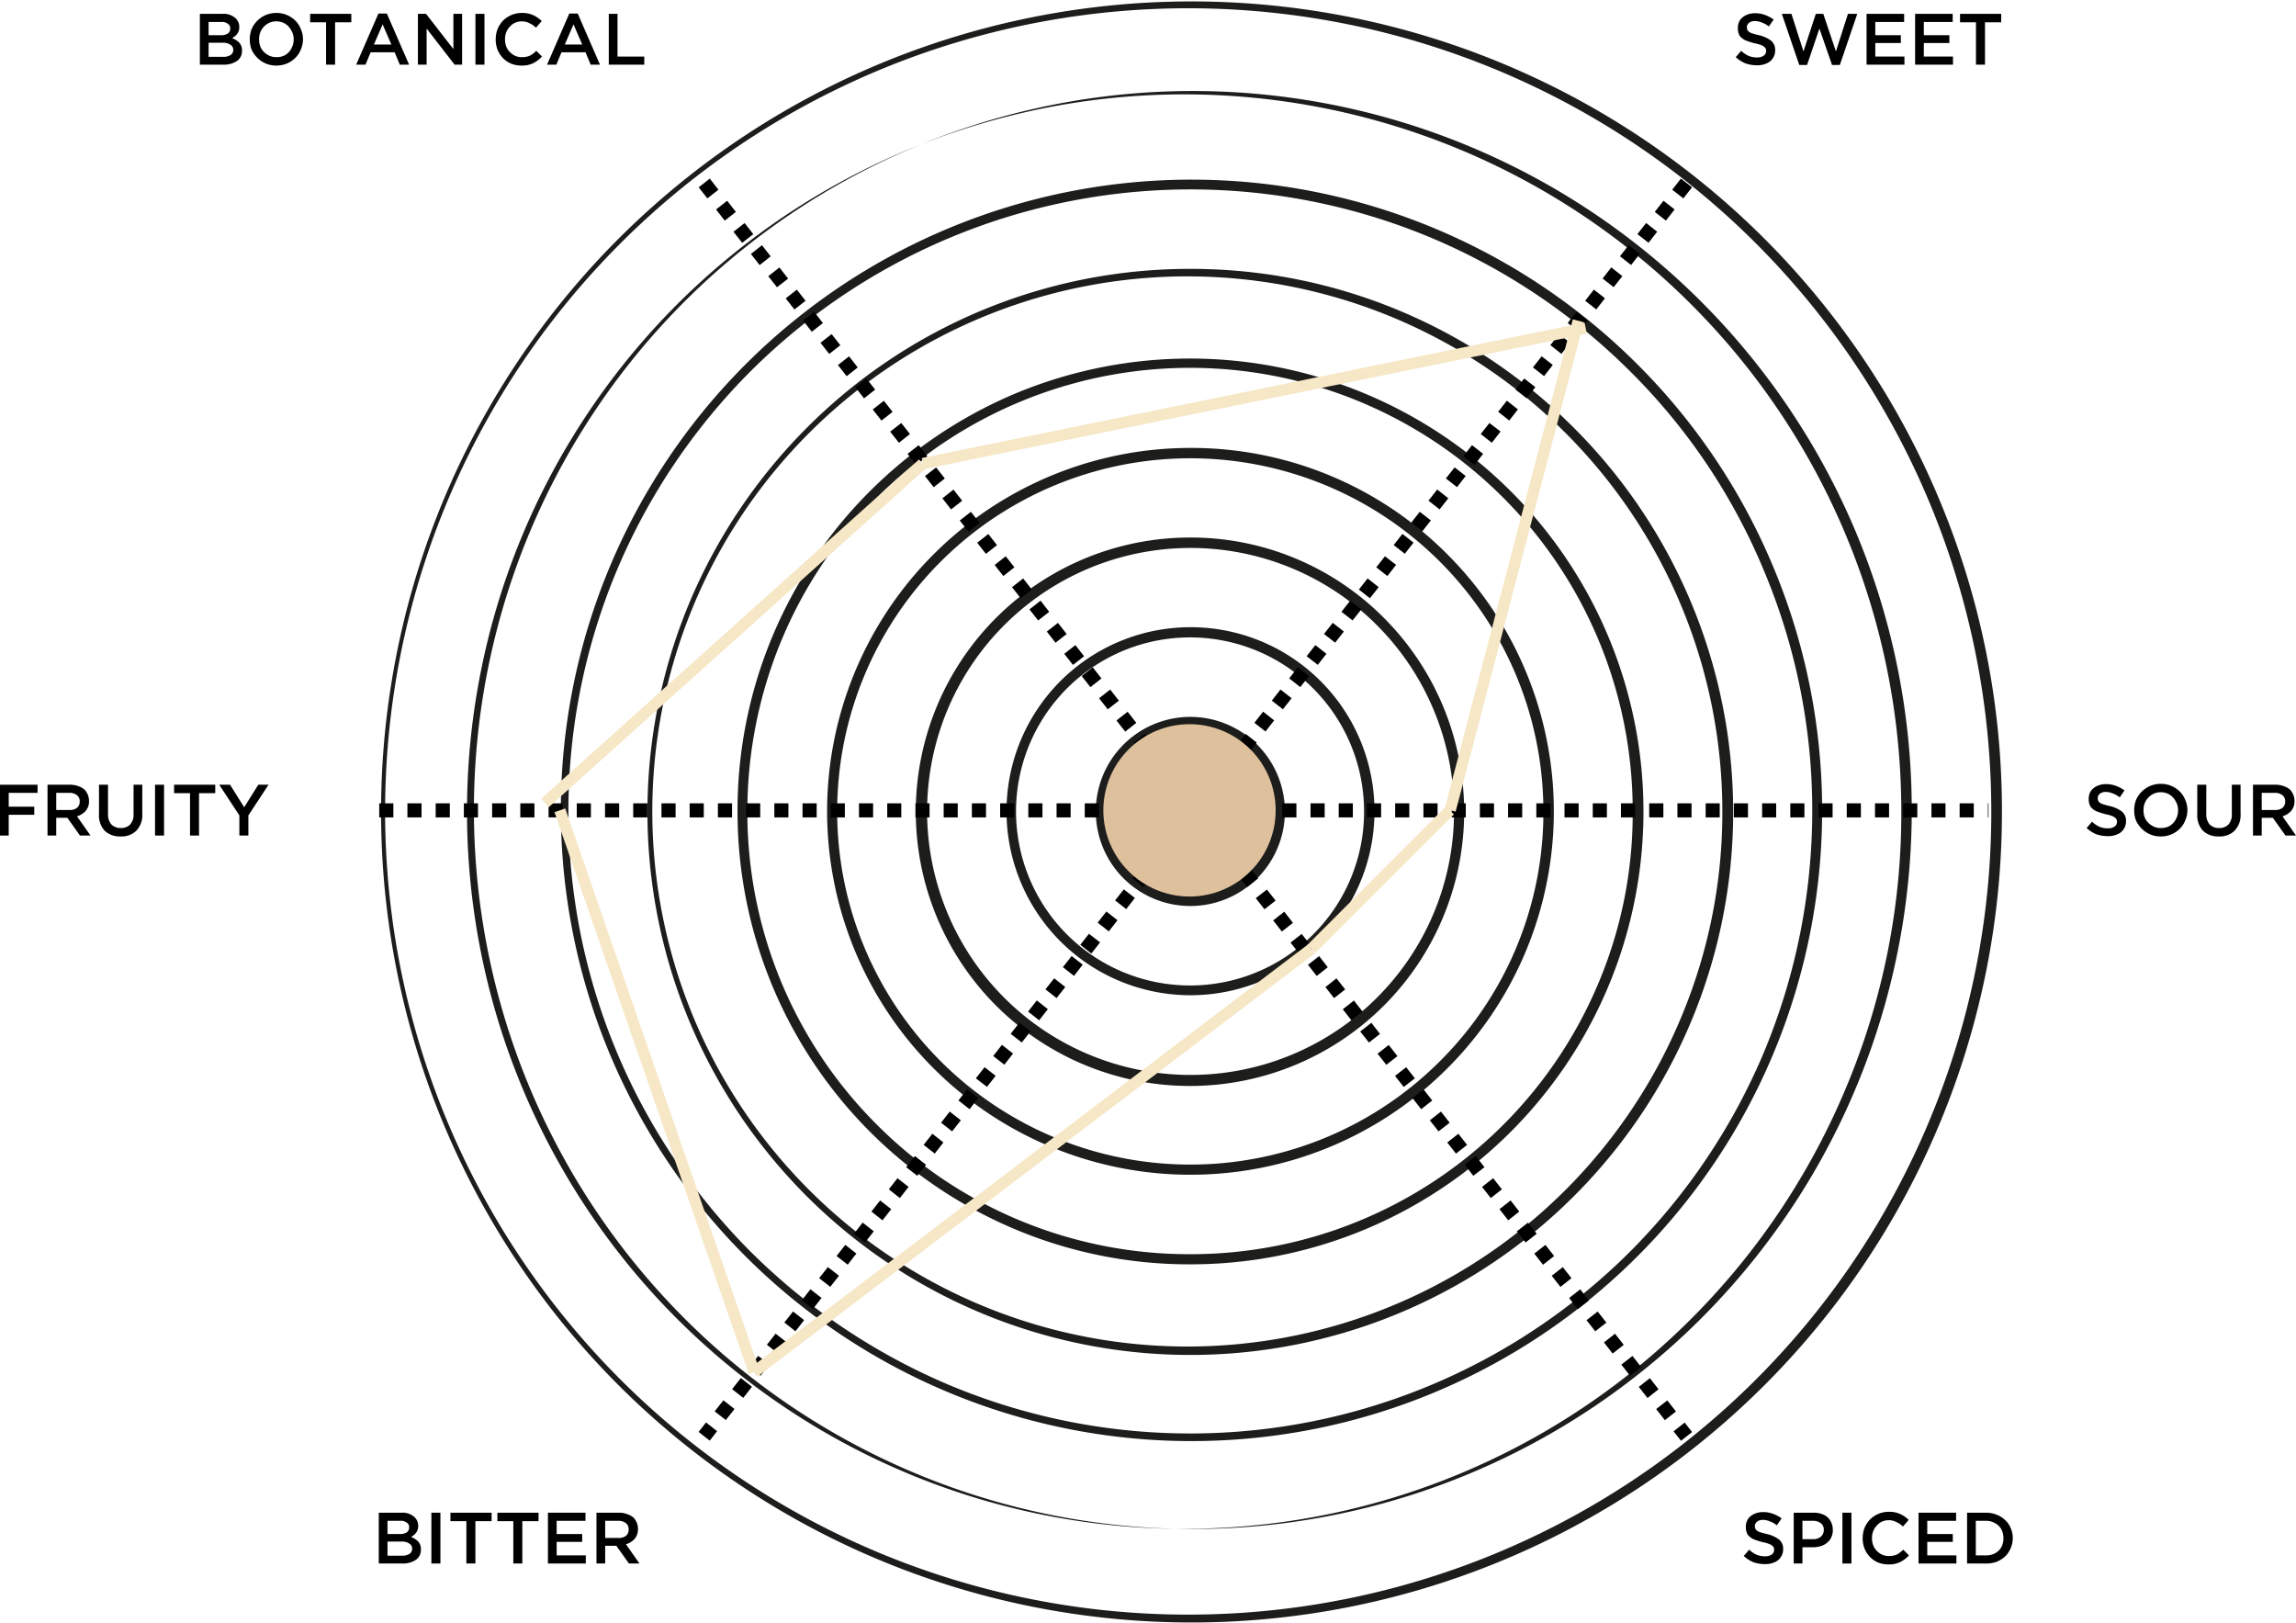 <svg xmlns="http://www.w3.org/2000/svg" xmlns:xlink="http://www.w3.org/1999/xlink" width="446.205" height="315.357" viewBox="0 0 446.205 315.357">
  <defs>
    <clipPath id="clip-path">
      <path id="Path_129" data-name="Path 129" d="M406.543,553.891H721.9V869.247H406.543Zm0,0" transform="translate(-406.543 -553.891)"/>
    </clipPath>
    <clipPath id="clip-path-2">
      <path id="Path_135" data-name="Path 135" d="M444.176,591.523h33.493v33.493H444.176Zm0,0" transform="translate(-444.176 -591.523)"/>
    </clipPath>
    <clipPath id="clip-path-3">
      <path id="Path_134" data-name="Path 134" d="M460.93,591.523a16.746,16.746,0,1,0,16.739,16.739A16.741,16.741,0,0,0,460.93,591.523Zm0,0" transform="translate(-444.176 -591.523)"/>
    </clipPath>
  </defs>
  <g id="Group_4586" data-name="Group 4586" transform="translate(-125.395 -224.643)">
    <g id="Group_239" data-name="Group 239" transform="translate(199.096 224.643)" clip-path="url(#clip-path)">
      <path id="Path_128" data-name="Path 128" d="M709.4,650.145a157.5,157.5,0,1,0,12.5,61.333A156.675,156.675,0,0,0,709.4,650.145Zm-1.811,121.98a156.072,156.072,0,1,1,12.24-60.588A155.105,155.105,0,0,1,707.585,772.125ZM663.342,612.358a139.713,139.713,0,1,0,30.031,44.565A139.822,139.822,0,0,0,663.342,612.358Zm28.205,152.99a139.371,139.371,0,1,1,10.794-53.869A137.529,137.529,0,0,1,691.547,765.348Zm-40.49-140.691a122.561,122.561,0,1,0,26.277,39.058A121.712,121.712,0,0,0,651.058,624.657Zm24.466,133.957A121.463,121.463,0,0,1,649.67,797.03,121.087,121.087,0,0,1,517.1,822.9a121.81,121.81,0,0,1-38.43-25.868,121.111,121.111,0,0,1-25.854-132.57,121.461,121.461,0,0,1,25.854-38.416A121.087,121.087,0,0,1,611.24,600.176a121.567,121.567,0,0,1,38.43,25.868,118.523,118.523,0,0,1,25.854,38.416,120.077,120.077,0,0,1,9.509,47.077A121.93,121.93,0,0,1,675.524,758.614ZM638.715,637a104.98,104.98,0,0,0-74.552-30.893A104.98,104.98,0,0,0,489.625,637a106.4,106.4,0,0,0-22.6,33.493A105.5,105.5,0,1,0,638.715,637Zm20.727,114.823a103.975,103.975,0,1,1,8.121-40.285A102.8,102.8,0,0,1,659.442,751.822ZM626.416,649.284a88.234,88.234,0,0,0-96.491-18.857,88.779,88.779,0,0,0-28,18.857,87.573,87.573,0,0,0-25.751,62.253,87.989,87.989,0,0,0,53.752,81.111,87.164,87.164,0,0,0,34.238,6.894,87.993,87.993,0,0,0,62.253-150.258Zm17,95.761a85.888,85.888,0,0,1-79.3,52.525A85.663,85.663,0,0,1,503.253,772.4a85.663,85.663,0,0,1-25.167-60.866,86.606,86.606,0,0,1,6.734-33.508,86.019,86.019,0,0,1,165.318,33.508A84.554,84.554,0,0,1,643.418,745.044ZM564.163,640.9a70.616,70.616,0,1,0,49.969,20.683A70.145,70.145,0,0,0,564.163,640.9ZM612.686,760.06a68.622,68.622,0,1,1,20.1-48.523A68.238,68.238,0,0,1,612.686,760.06Zm-48.523-101.75a53.286,53.286,0,1,0,37.627,15.615A52.862,52.862,0,0,0,564.163,658.311ZM600.4,747.761a51.2,51.2,0,1,1,15.016-36.225A50.949,50.949,0,0,1,600.4,747.761Zm-36.239-72.025a35.757,35.757,0,1,0,25.328,10.473A35.712,35.712,0,0,0,564.163,675.736Zm23.9,59.683a33.818,33.818,0,1,1,9.874-23.882A33.634,33.634,0,0,1,588.059,735.419Zm-23.9-42.257a18.375,18.375,0,1,0,18.39,18.375A18.408,18.408,0,0,0,564.163,693.162Zm0,34.778a16.4,16.4,0,1,1,16.418-16.4A16.445,16.445,0,0,1,564.163,727.94Zm0,0" transform="translate(-406.543 -553.859)" fill="#1d1d1b"/>
    </g>
    <path id="Path_130" data-name="Path 130" d="M406.543,595.637h2.746v2.731h-2.746m5.477-2.731h2.746v2.731h-2.746m5.492-2.731h2.746v2.731h-2.746m5.478-2.731h2.746v2.731H422.99m5.492-2.731h2.746v2.731h-2.746m5.478-2.731h2.746v2.731H433.96m5.492-2.731H442.2v2.731h-2.746m5.477-2.731h2.746v2.731h-2.746m5.492-2.731h2.746v2.731h-2.746m5.478-2.731h2.746v2.731H455.9m5.492-2.731h2.746v2.731h-2.746m5.477-2.731h2.746v2.731h-2.746m5.492-2.731h2.746v2.731H472.36m5.477-2.731h2.746v2.731h-2.746m5.492-2.731h2.731v2.731H483.33m5.478-2.731h2.746v2.731h-2.746m5.492-2.731h2.731v2.731H494.3m5.477-2.731h2.746v2.731h-2.746m5.492-2.731H508v2.731h-2.731m5.477-2.731h2.746v2.731h-2.746m5.492-2.731h2.731v2.731h-2.731m5.478-2.731h2.746v2.731h-2.746m5.492-2.731h2.731v2.731h-2.731m5.477-2.731h2.746v2.731h-2.746m5.492-2.731h2.731v2.731h-2.731m5.478-2.731H546.4v2.731h-2.746m5.492-2.731h2.731v2.731h-2.731m5.478-2.731h2.746v2.731h-2.746m5.492-2.731h2.731v2.731h-2.731m5.477-2.731h2.746v2.731h-2.746m5.478-2.731h2.746v2.731h-2.746m5.492-2.731h2.746v2.731h-2.746m5.477-2.731h2.746v2.731h-2.746m5.492-2.731h2.746v2.731h-2.746m5.478-2.731h2.746v2.731h-2.746m5.492-2.731h2.746v2.731H598.5m5.478-2.731h2.746v2.731h-2.746m5.492-2.731h2.746v2.731h-2.746m5.477-2.731H617.7v2.731H614.95m5.492-2.731h2.746v2.731h-2.746m5.478-2.731h2.746v2.731H625.92m5.492-2.731h2.746v2.731h-2.746m5.477-2.731h2.746v2.731h-2.746m5.492-2.731h2.746v2.731h-2.746m5.477-2.731H650.6v2.731h-2.746m5.492-2.731H656.1v2.731h-2.746m5.478-2.731h2.746v2.731h-2.746m5.492-2.731h2.731v2.731H664.32m5.477-2.731h2.746v2.731H669.8m5.492-2.731h2.731v2.731H675.29m5.477-2.731h2.746v2.731h-2.746m5.492-2.731h2.731v2.731H686.26m5.478-2.731h2.746v2.731h-2.746m5.492-2.731h2.731v2.731h-2.731m5.477-2.731h2.746v2.731h-2.746m5.492-2.731h2.731v2.731H708.2m5.478-2.731h2.746v2.731h-2.746m5.492-2.731h.117v2.731h-.117" transform="translate(-207.447 -214.893)"/>
    <path id="Path_131" data-name="Path 131" d="M616.211,564.866l-1.694,2.147-2.162-1.68,1.694-2.162m-1.227,6-1.694,2.162-2.162-1.694,1.694-2.162m-1.227,6.018-1.68,2.147-2.162-1.68,1.694-2.162m-1.227,6-1.694,2.162-2.162-1.694,1.694-2.162m-1.227,6.018-1.694,2.147-2.147-1.68,1.68-2.162m-1.227,6L597.6,588.6l-2.162-1.694,1.694-2.162m-1.227,6.018-1.694,2.162-2.162-1.694,1.694-2.162m-1.227,6-1.694,2.162-2.147-1.694,1.68-2.162m-1.212,6.018-1.694,2.162-2.162-1.695,1.694-2.162m-1.227,6-1.694,2.162-2.162-1.694,1.694-2.147m-1.227,6-1.68,2.162-2.162-1.694,1.694-2.162m-1.227,6L577.3,614.5l-2.162-1.694,1.694-2.147m-1.227,6-1.694,2.162-2.162-1.694,1.694-2.162m-1.227,6-1.68,2.162-2.162-1.694,1.694-2.147m-1.227,6-1.694,2.162-2.162-1.694,1.694-2.162m-1.227,6-1.694,2.162-2.147-1.694,1.68-2.147m-1.212,6-1.694,2.162-2.162-1.695,1.694-2.162m-1.227,6.018L557,640.4l-2.162-1.694,1.694-2.147m-1.227,6-1.694,2.162-2.147-1.694,1.694-2.162m-1.227,6.018-1.694,2.147-2.162-1.68,1.694-2.162m-1.227,6-1.694,2.162-2.162-1.694,1.694-2.162m-1.227,6.018-1.68,2.147-2.162-1.68L543,653.821m-1.227,6-1.694,2.162-2.162-1.694,1.694-2.162m-1.227,6.018-1.694,2.147-2.147-1.68,1.68-2.162m-1.227,6-1.68,2.162-2.162-1.695,1.694-2.162m-1.227,6.018-1.694,2.147-2.162-1.68,1.694-2.162m-1.227,6-1.694,2.162-2.147-1.694,1.68-2.162m-1.212,6.018-1.694,2.162-2.162-1.695,1.694-2.162m-1.227,6-1.694,2.162-2.162-1.694,1.694-2.162m-1.227,6.018-1.68,2.162-2.162-1.694,1.694-2.162m-1.227,6-1.694,2.162-2.162-1.694,1.694-2.147m-1.227,6-1.694,2.162-2.162-1.694,1.694-2.162m-1.227,6-1.68,2.162-2.162-1.695,1.694-2.147m-1.227,6-1.694,2.162-2.162-1.694,1.694-2.162m-1.227,6-1.694,2.162-2.147-1.694,1.68-2.147m-1.212,6L496.1,718.1l-2.162-1.695,1.694-2.162m-1.227,6.018-1.694,2.147-2.162-1.694,1.694-2.147m-1.227,6-1.694,2.162-2.147-1.694,1.694-2.162m-1.227,6.018-1.694,2.147-2.162-1.68,1.694-2.162m-1.227,6-1.694,2.162-2.162-1.694,1.694-2.162m-1.227,6.018-1.68,2.147L477.024,738l1.694-2.162m-1.227,6L475.8,744l-2.162-1.694,1.694-2.162m-1.227,6.018-1.694,2.147-2.147-1.68,1.68-2.162m-1.227,6-1.68,2.162-2.162-1.695,1.694-2.162M467.34,754.8l-1.694,2.147-2.162-1.68,1.694-2.162m-1.227,6-1.694,2.162-2.147-1.694,1.68-2.162m-1.212,6.018-1.694,2.162-2.162-1.695,1.694-2.162m-1.227,6-1.694,2.162-2.162-1.694,1.694-2.162m-1.227,6.018-1.68,2.162-2.162-1.694,1.694-2.162m-1.227,6-1.694,2.162-2.162-1.694,1.694-2.147m-1.227,6-1.694,2.162-2.147-1.694,1.68-2.162m-1.227,6-1.68,2.162-2.162-1.695,1.694-2.147m-1.227,6-1.694,2.162-2.162-1.694,1.694-2.162m-1.227,6-1.694,2.162-2.147-1.694,1.68-2.147m-1.212,6-1.694,2.162-2.162-1.695,1.694-2.162m-1.227,6.018-1.694,2.147-2.162-1.694,1.694-2.147m-1.227,6-1.431,1.84-2.162-1.694,1.446-1.84" transform="translate(-161.982 -303.823)"/>
    <path id="Path_132" data-name="Path 132" d="M425.306,563.172l1.68,2.162-2.147,1.68-1.694-2.147m5.536,2.615,1.694,2.162-2.162,1.694-1.694-2.162m5.551,2.629,1.694,2.162-2.162,1.68-1.694-2.147m5.536,2.615,1.694,2.162-2.147,1.694-1.694-2.162m5.536,2.629,1.694,2.162-2.162,1.68-1.694-2.147m5.551,2.615,1.694,2.162-2.162,1.694-1.694-2.162m5.536,2.629,1.694,2.162-2.162,1.694-1.68-2.162m5.536,2.615,1.694,2.162-2.162,1.694-1.694-2.162m5.551,2.629,1.68,2.162-2.147,1.695-1.694-2.162m5.536,2.615,1.694,2.162-2.162,1.694-1.694-2.162m5.551,2.629,1.694,2.162-2.162,1.694-1.694-2.162m5.55,2.629,1.68,2.147-2.147,1.694-1.694-2.162m5.536,2.629,1.694,2.162-2.162,1.694-1.694-2.162m5.551,2.629,1.694,2.147-2.162,1.694-1.694-2.162m5.536,2.629,1.694,2.162-2.162,1.694-1.68-2.162m5.536,2.629,1.694,2.147-2.162,1.694-1.694-2.162m5.551,2.629,1.68,2.162-2.147,1.695-1.694-2.162m5.536,2.629,1.694,2.147-2.162,1.694-1.68-2.147m5.536,2.615,1.694,2.162-2.162,1.694-1.694-2.162m5.55,2.629,1.68,2.162-2.147,1.68-1.694-2.147m5.536,2.615,1.694,2.162-2.162,1.694-1.694-2.162m5.551,2.629,1.694,2.162-2.162,1.68-1.694-2.147m5.536,2.615,1.694,2.162-2.147,1.694-1.694-2.162m5.536,2.629,1.694,2.162-2.162,1.68-1.694-2.147m5.551,2.615,1.694,2.162-2.162,1.695-1.694-2.162m5.536,2.629,1.694,2.162-2.162,1.68-1.68-2.147m5.536,2.615,1.694,2.162-2.162,1.694-1.694-2.162m5.55,2.629,1.68,2.162-2.147,1.695-1.694-2.162m5.536,2.615,1.694,2.162-2.162,1.694-1.694-2.162m5.551,2.629,1.694,2.162-2.162,1.694-1.694-2.162m5.551,2.629,1.68,2.147-2.147,1.694-1.694-2.162m5.536,2.629,1.694,2.162-2.162,1.694-1.694-2.162m5.551,2.629,1.694,2.147-2.162,1.695-1.694-2.162m5.536,2.629,1.694,2.162-2.162,1.694-1.68-2.162m5.536,2.629,1.694,2.147-2.162,1.694-1.694-2.162m5.55,2.629,1.68,2.162-2.147,1.695-1.694-2.162m5.536,2.629,1.694,2.147-2.162,1.694-1.68-2.147m5.536,2.615,1.694,2.162-2.162,1.694-1.694-2.162m5.551,2.629,1.68,2.162-2.147,1.68-1.694-2.147m5.536,2.615,1.694,2.162-2.162,1.694-1.694-2.162m5.551,2.629L562.331,738l-2.162,1.68-1.694-2.147m5.536,2.615,1.694,2.162L563.558,744l-1.694-2.162m5.536,2.629,1.694,2.162-2.162,1.68-1.694-2.147m5.55,2.615,1.694,2.162-2.162,1.695-1.694-2.162m5.536,2.629,1.694,2.162-2.162,1.68-1.68-2.147m5.536,2.615,1.694,2.162-2.162,1.694-1.694-2.162m5.551,2.629,1.68,2.162-2.147,1.695-1.694-2.162m5.536,2.615,1.694,2.162-2.162,1.694-1.694-2.162m5.551,2.629,1.694,2.162-2.162,1.694-1.694-2.162m5.536,2.629,1.694,2.147-2.147,1.694-1.694-2.162M594.465,779l1.694,2.162L594,782.855l-1.694-2.162m5.55,2.629,1.694,2.147-2.162,1.695L595.692,785m5.536,2.629,1.694,2.162-2.162,1.694-1.68-2.162m5.536,2.629,1.694,2.147L604.15,795.8l-1.694-2.162m5.551,2.629,1.68,2.162-2.147,1.695-1.694-2.162m5.536,2.629,1.694,2.147-2.162,1.694-1.68-2.162m5.536,2.629,1.432,1.84-2.147,1.694-1.446-1.84" transform="translate(-161.971 -303.823)"/>
    <g id="Group_241" data-name="Group 241" transform="translate(339.816 365.363)" clip-path="url(#clip-path-2)">
      <g id="Group_240" data-name="Group 240" transform="translate(0)" clip-path="url(#clip-path-3)">
        <path id="Path_133" data-name="Path 133" d="M444.176,591.523h33.493v33.493H444.176Zm0,0" transform="translate(-444.176 -591.523)" fill="#dec09d"/>
      </g>
    </g>
    <g id="Group_244" data-name="Group 244" transform="translate(530.911 377.013)">
      <g id="Group_243" data-name="Group 243" transform="translate(0 0)">
        <g id="Group_242" data-name="Group 242" transform="translate(0 0)">
          <path id="Path_136" data-name="Path 136" d="M4.3,7.436a6.931,6.931,0,0,1-2.22-.351A6.311,6.311,0,0,1,.156,5.858L1.208,4.631a5.4,5.4,0,0,0,1.461.993A4.286,4.286,0,0,0,4.3,5.917,2.129,2.129,0,0,0,5.59,5.566a1.07,1.07,0,0,0,.467-.876V4.631a.956.956,0,0,0-.175-.584,2.078,2.078,0,0,0-.643-.467,6.369,6.369,0,0,0-1.4-.409,15.671,15.671,0,0,1-1.811-.584A3.087,3.087,0,0,1,.916,1.71,2.887,2.887,0,0,1,.565.191,2.751,2.751,0,0,1,.974-1.328,3.058,3.058,0,0,1,2.2-2.321a4.08,4.08,0,0,1,1.753-.351,5.146,5.146,0,0,1,1.928.351,6.11,6.11,0,0,1,1.636.876L6.583-.1a4.449,4.449,0,0,0-1.344-.76A3.323,3.323,0,0,0,3.9-1.153,1.719,1.719,0,0,0,2.727-.8a1.043,1.043,0,0,0-.409.818V.074a1.214,1.214,0,0,0,.175.643,1.651,1.651,0,0,0,.7.467c.351.117.833.263,1.461.409A6.137,6.137,0,0,1,6.992,2.645a2.261,2.261,0,0,1,.818,1.87,2.622,2.622,0,0,1-.467,1.578,2.619,2.619,0,0,1-1.227.993A4.308,4.308,0,0,1,4.3,7.436Zm0,0" transform="translate(-0.156 2.672)"/>
        </g>
      </g>
    </g>
    <g id="Group_247" data-name="Group 247" transform="translate(540.154 376.955)">
      <g id="Group_246" data-name="Group 246" transform="translate(0 0)">
        <g id="Group_245" data-name="Group 245" transform="translate(0 0)">
          <path id="Path_137" data-name="Path 137" d="M5.36,7.537a5.161,5.161,0,0,1-2.045-.409,5.07,5.07,0,0,1-1.636-1.11A5.333,5.333,0,0,1,.569,4.441,5.572,5.572,0,0,1,.219,2.454,5.63,5.63,0,0,1,.569.468a5.233,5.233,0,0,1,1.11-1.636,5.313,5.313,0,0,1,1.636-1.11,5.3,5.3,0,0,1,2.1-.409,5.268,5.268,0,0,1,2.045.409A5.493,5.493,0,0,1,9.1-1.168,4.627,4.627,0,0,1,10.151.468,4.651,4.651,0,0,1,10.56,2.4v.058a4.859,4.859,0,0,1-.409,1.928A4.5,4.5,0,0,1,9.1,6.018a5.233,5.233,0,0,1-1.636,1.11A5.4,5.4,0,0,1,5.36,7.537ZM5.419,5.9a3.273,3.273,0,0,0,1.694-.409A3.249,3.249,0,0,0,8.282,4.265a3.6,3.6,0,0,0,.467-1.811A3.345,3.345,0,0,0,8.282.7,3.308,3.308,0,0,0,7.113-.584,3.345,3.345,0,0,0,5.36-1.052a3.175,3.175,0,0,0-1.694.467A3.574,3.574,0,0,0,2.439.7,3.5,3.5,0,0,0,2.03,2.4v.058a3.775,3.775,0,0,0,.409,1.753A3.525,3.525,0,0,0,3.666,5.434,3.147,3.147,0,0,0,5.419,5.9Zm0,0" transform="translate(-0.219 2.688)"/>
        </g>
      </g>
    </g>
    <g id="Group_250" data-name="Group 250" transform="translate(552.413 377.13)">
      <g id="Group_249" data-name="Group 249" transform="translate(0 0)">
        <g id="Group_248" data-name="Group 248" transform="translate(0 0)">
          <path id="Path_138" data-name="Path 138" d="M4.5,7.409a4.282,4.282,0,0,1-3.1-1.11A4.394,4.394,0,0,1,.3,3.027V-2.641H2.05V2.968a2.974,2.974,0,0,0,.643,2.1,2.443,2.443,0,0,0,1.811.7A2.433,2.433,0,0,0,6.315,5.13a2.857,2.857,0,0,0,.7-2.1V-2.641H8.71V2.968A4.375,4.375,0,0,1,7.542,6.3,4.094,4.094,0,0,1,4.5,7.409Zm0,0" transform="translate(-0.297 2.641)"/>
        </g>
      </g>
    </g>
    <g id="Group_253" data-name="Group 253" transform="translate(563.245 377.13)">
      <g id="Group_252" data-name="Group 252" transform="translate(0 0)">
        <g id="Group_251" data-name="Group 251" transform="translate(0 0)">
          <path id="Path_139" data-name="Path 139" d="M.344,7.233V-2.641H4.726a4.359,4.359,0,0,1,1.636.292,3.636,3.636,0,0,1,1.227.7,4.043,4.043,0,0,1,.584.935A3.167,3.167,0,0,1,8.407.514a2.8,2.8,0,0,1-.7,1.986,3.544,3.544,0,0,1-1.636.993L8.7,7.233H6.654L4.2,3.786H2.038V7.233ZM2.038,2.267H4.609A2.315,2.315,0,0,0,6.07,1.858,1.549,1.549,0,0,0,6.6.631V.573A1.412,1.412,0,0,0,6.07-.6,2.249,2.249,0,0,0,4.55-1.063H2.038Zm0,0" transform="translate(-0.344 2.641)"/>
        </g>
      </g>
    </g>
    <g id="Group_256" data-name="Group 256" transform="translate(125.395 377.13)">
      <g id="Group_255" data-name="Group 255" transform="translate(0 0)">
        <g id="Group_254" data-name="Group 254" transform="translate(0 0)">
          <path id="Path_140" data-name="Path 140" d="M.344,7.233V-2.641h7.3v1.578H2.038V1.625H7V3.2H2.038V7.233Zm0,0" transform="translate(-0.344 2.641)"/>
        </g>
      </g>
    </g>
    <g id="Group_259" data-name="Group 259" transform="translate(134.63 377.13)">
      <g id="Group_258" data-name="Group 258" transform="translate(0 0)">
        <g id="Group_257" data-name="Group 257" transform="translate(0 0)">
          <path id="Path_141" data-name="Path 141" d="M.344,7.233V-2.641H4.726a4.359,4.359,0,0,1,1.636.292,3.636,3.636,0,0,1,1.227.7,4.043,4.043,0,0,1,.584.935A3.167,3.167,0,0,1,8.407.514a2.8,2.8,0,0,1-.7,1.986,3.544,3.544,0,0,1-1.636.993L8.7,7.233H6.654L4.2,3.786H2.038V7.233ZM2.038,2.267H4.609A2.315,2.315,0,0,0,6.07,1.858,1.549,1.549,0,0,0,6.6.631V.573A1.412,1.412,0,0,0,6.07-.6,2.249,2.249,0,0,0,4.55-1.063H2.038Zm0,0" transform="translate(-0.344 2.641)"/>
        </g>
      </g>
    </g>
    <g id="Group_262" data-name="Group 262" transform="translate(144.633 377.13)">
      <g id="Group_261" data-name="Group 261" transform="translate(0 0)">
        <g id="Group_260" data-name="Group 260" transform="translate(0 0)">
          <path id="Path_142" data-name="Path 142" d="M4.5,7.409a4.282,4.282,0,0,1-3.1-1.11A4.394,4.394,0,0,1,.3,3.027V-2.641H2.05V2.968a2.974,2.974,0,0,0,.643,2.1,2.443,2.443,0,0,0,1.811.7A2.433,2.433,0,0,0,6.315,5.13a2.857,2.857,0,0,0,.7-2.1V-2.641H8.71V2.968A4.375,4.375,0,0,1,7.542,6.3,4.094,4.094,0,0,1,4.5,7.409Zm0,0" transform="translate(-0.297 2.641)"/>
        </g>
      </g>
    </g>
    <g id="Group_265" data-name="Group 265" transform="translate(155.524 377.13)">
      <g id="Group_264" data-name="Group 264" transform="translate(0 0)">
        <g id="Group_263" data-name="Group 263" transform="translate(0 0)">
          <path id="Path_143" data-name="Path 143" d="M.359,7.233V-2.641H2.112V7.233Zm0,0" transform="translate(-0.359 2.641)"/>
        </g>
      </g>
    </g>
    <g id="Group_268" data-name="Group 268" transform="translate(159.227 377.13)">
      <g id="Group_267" data-name="Group 267" transform="translate(0 0)">
        <g id="Group_266" data-name="Group 266" transform="translate(0 0)">
          <path id="Path_144" data-name="Path 144" d="M3.253,7.233V-1H.156V-2.641h8V-1H5.006V7.233Zm0,0" transform="translate(-0.156 2.641)"/>
        </g>
      </g>
    </g>
    <g id="Group_271" data-name="Group 271" transform="translate(167.999 377.13)">
      <g id="Group_270" data-name="Group 270" transform="translate(0 0)">
        <g id="Group_269" data-name="Group 269" transform="translate(0 0)">
          <path id="Path_145" data-name="Path 145" d="M3.977,7.233V3.319L.063-2.641h2.1L4.912,1.741,7.658-2.641H9.644L5.73,3.319V7.233Zm0,0" transform="translate(-0.063 2.641)"/>
        </g>
      </g>
    </g>
    <g id="Group_274" data-name="Group 274" transform="translate(464.277 518.469)">
      <g id="Group_273" data-name="Group 273" transform="translate(0)">
        <g id="Group_272" data-name="Group 272" transform="translate(0 0)">
          <path id="Path_146" data-name="Path 146" d="M4.3,7.436a6.931,6.931,0,0,1-2.22-.351A6.311,6.311,0,0,1,.156,5.858L1.208,4.631a5.4,5.4,0,0,0,1.461.993A4.286,4.286,0,0,0,4.3,5.917,2.129,2.129,0,0,0,5.59,5.566a1.07,1.07,0,0,0,.467-.876V4.631a.956.956,0,0,0-.175-.584,2.078,2.078,0,0,0-.643-.467,6.369,6.369,0,0,0-1.4-.409,15.671,15.671,0,0,1-1.811-.584A3.087,3.087,0,0,1,.916,1.71,2.887,2.887,0,0,1,.565.191,2.751,2.751,0,0,1,.974-1.328,3.058,3.058,0,0,1,2.2-2.321a4.08,4.08,0,0,1,1.753-.351,5.146,5.146,0,0,1,1.928.351,6.11,6.11,0,0,1,1.636.876L6.583-.1a4.449,4.449,0,0,0-1.344-.76A3.323,3.323,0,0,0,3.9-1.153,1.719,1.719,0,0,0,2.727-.8a1.043,1.043,0,0,0-.409.818V.074a1.214,1.214,0,0,0,.175.643,1.651,1.651,0,0,0,.7.467c.351.117.833.263,1.461.409A6.137,6.137,0,0,1,6.992,2.645a2.261,2.261,0,0,1,.818,1.87,2.622,2.622,0,0,1-.467,1.578,2.619,2.619,0,0,1-1.227.993A4.308,4.308,0,0,1,4.3,7.436Zm0,0" transform="translate(-0.156 2.672)"/>
        </g>
      </g>
    </g>
    <g id="Group_277" data-name="Group 277" transform="translate(473.988 518.586)">
      <g id="Group_276" data-name="Group 276" transform="translate(0 0)">
        <g id="Group_275" data-name="Group 275" transform="translate(0 0)">
          <path id="Path_147" data-name="Path 147" d="M.344,7.233V-2.641H4.2a4.586,4.586,0,0,1,1.986.409A2.8,2.8,0,0,1,7.472-1.063,3.345,3.345,0,0,1,7.939.69a3.174,3.174,0,0,1-.526,1.87A3.322,3.322,0,0,1,5.953,3.728a5.146,5.146,0,0,1-1.928.351H2.038V7.233ZM2.038,2.5H4.083A2.176,2.176,0,0,0,5.6,2.033,1.689,1.689,0,0,0,6.186.748V.69A1.489,1.489,0,0,0,5.6-.6a2.415,2.415,0,0,0-1.519-.467H2.038Zm0,0" transform="translate(-0.344 2.641)"/>
        </g>
      </g>
    </g>
    <g id="Group_280" data-name="Group 280" transform="translate(483.451 518.586)">
      <g id="Group_279" data-name="Group 279" transform="translate(0 0)">
        <g id="Group_278" data-name="Group 278" transform="translate(0 0)">
          <path id="Path_148" data-name="Path 148" d="M.359,7.233V-2.641H2.112V7.233Zm0,0" transform="translate(-0.359 2.641)"/>
        </g>
      </g>
    </g>
    <g id="Group_283" data-name="Group 283" transform="translate(487.388 518.411)">
      <g id="Group_282" data-name="Group 282" transform="translate(0 0)">
        <g id="Group_281" data-name="Group 281" transform="translate(0 0)">
          <path id="Path_149" data-name="Path 149" d="M5.243,7.537a5.572,5.572,0,0,1-1.986-.351,5.07,5.07,0,0,1-1.636-1.11A5.423,5.423,0,0,1,.569,4.441,5.572,5.572,0,0,1,.219,2.454,5.63,5.63,0,0,1,.569.468,5.61,5.61,0,0,1,1.621-1.168a5.313,5.313,0,0,1,1.636-1.11A5.161,5.161,0,0,1,5.3-2.687,4.893,4.893,0,0,1,7.58-2.22,5.615,5.615,0,0,1,9.158-1.11L8.048.175A4.372,4.372,0,0,0,6.763-.7,3.041,3.041,0,0,0,5.3-1.052a3.175,3.175,0,0,0-1.694.467A3.826,3.826,0,0,0,2.439.7,3.5,3.5,0,0,0,2.03,2.4v.058a3.775,3.775,0,0,0,.409,1.753A3.765,3.765,0,0,0,3.607,5.434,3.051,3.051,0,0,0,5.3,5.9a3.712,3.712,0,0,0,1.578-.292,5.471,5.471,0,0,0,1.227-.935l1.11,1.11A5.853,5.853,0,0,1,7.522,7.07,4.893,4.893,0,0,1,5.243,7.537Zm0,0" transform="translate(-0.219 2.688)"/>
        </g>
      </g>
    </g>
    <g id="Group_286" data-name="Group 286" transform="translate(498.245 518.586)">
      <g id="Group_285" data-name="Group 285" transform="translate(0 0)">
        <g id="Group_284" data-name="Group 284" transform="translate(0 0)">
          <path id="Path_150" data-name="Path 150" d="M.344,7.233V-2.641h7.3v1.578H2.038V1.508H7V3.027H2.038V5.656H7.705V7.233Zm0,0" transform="translate(-0.344 2.641)"/>
        </g>
      </g>
    </g>
    <g id="Group_289" data-name="Group 289" transform="translate(507.677 518.586)">
      <g id="Group_288" data-name="Group 288" transform="translate(0 0)">
        <g id="Group_287" data-name="Group 287" transform="translate(0 0)">
          <path id="Path_151" data-name="Path 151" d="M.344,7.233V-2.641H4.025a5.4,5.4,0,0,1,2.1.409A4.627,4.627,0,0,1,7.764-1.18,4.185,4.185,0,0,1,8.816.339a4.651,4.651,0,0,1,.409,1.928v.058a4.859,4.859,0,0,1-.409,1.928A4.669,4.669,0,0,1,7.764,5.831,5.61,5.61,0,0,1,6.128,6.883a5.994,5.994,0,0,1-2.1.351Zm3.681-8.3H2.038V5.656H4.025a3.612,3.612,0,0,0,1.753-.409A3.267,3.267,0,0,0,7,4.078a3.7,3.7,0,0,0,.409-1.753A3.783,3.783,0,0,0,7,.573,2.878,2.878,0,0,0,5.777-.6,3.345,3.345,0,0,0,4.025-1.063Zm0,0" transform="translate(-0.344 2.641)"/>
        </g>
      </g>
    </g>
    <g id="Group_292" data-name="Group 292" transform="translate(164.239 227.334)">
      <g id="Group_291" data-name="Group 291" transform="translate(0 0)">
        <g id="Group_290" data-name="Group 290" transform="translate(0 0)">
          <path id="Path_152" data-name="Path 152" d="M.344,7.233V-2.641H4.726A3.38,3.38,0,0,1,7.3-1.764,2.258,2.258,0,0,1,8-.128V-.07a2.057,2.057,0,0,1-.467,1.4,3.293,3.293,0,0,1-.935.76A3.388,3.388,0,0,1,8,2.968a2.064,2.064,0,0,1,.526,1.519v.058A2.294,2.294,0,0,1,7.53,6.532a4.511,4.511,0,0,1-2.629.7ZM6.245.222V.164a1,1,0,0,0-.467-.876A1.862,1.862,0,0,0,4.55-1.063H2.038V1.508H4.375a2.481,2.481,0,0,0,1.344-.292A1.114,1.114,0,0,0,6.245.222Zm.584,4.09A1.087,1.087,0,0,0,6.3,3.377a2.508,2.508,0,0,0-1.519-.409H2.038V5.714H4.9a2.492,2.492,0,0,0,1.4-.351,1.114,1.114,0,0,0,.526-.993Zm0,0" transform="translate(-0.344 2.641)"/>
        </g>
      </g>
    </g>
    <g id="Group_295" data-name="Group 295" transform="translate(173.936 227.158)">
      <g id="Group_294" data-name="Group 294" transform="translate(0 0)">
        <g id="Group_293" data-name="Group 293" transform="translate(0 0)">
          <path id="Path_153" data-name="Path 153" d="M5.36,7.537a5.161,5.161,0,0,1-2.045-.409,5.07,5.07,0,0,1-1.636-1.11A5.333,5.333,0,0,1,.569,4.441,5.572,5.572,0,0,1,.219,2.454,5.63,5.63,0,0,1,.569.468a5.233,5.233,0,0,1,1.11-1.636,5.313,5.313,0,0,1,1.636-1.11,5.3,5.3,0,0,1,2.1-.409,5.268,5.268,0,0,1,2.045.409A5.493,5.493,0,0,1,9.1-1.168,4.627,4.627,0,0,1,10.151.468,4.651,4.651,0,0,1,10.56,2.4v.058a4.859,4.859,0,0,1-.409,1.928A4.5,4.5,0,0,1,9.1,6.018a5.233,5.233,0,0,1-1.636,1.11A5.4,5.4,0,0,1,5.36,7.537ZM5.419,5.9a3.273,3.273,0,0,0,1.694-.409A3.249,3.249,0,0,0,8.282,4.265a3.6,3.6,0,0,0,.467-1.811A3.345,3.345,0,0,0,8.282.7,3.308,3.308,0,0,0,7.113-.584,3.345,3.345,0,0,0,5.36-1.052a3.175,3.175,0,0,0-1.694.467A3.574,3.574,0,0,0,2.439.7,3.5,3.5,0,0,0,2.03,2.4v.058a3.775,3.775,0,0,0,.409,1.753A3.525,3.525,0,0,0,3.666,5.434,3.147,3.147,0,0,0,5.419,5.9Zm0,0" transform="translate(-0.219 2.688)"/>
        </g>
      </g>
    </g>
    <g id="Group_298" data-name="Group 298" transform="translate(185.668 227.334)">
      <g id="Group_297" data-name="Group 297" transform="translate(0 0)">
        <g id="Group_296" data-name="Group 296" transform="translate(0 0)">
          <path id="Path_154" data-name="Path 154" d="M3.253,7.233V-1H.156V-2.641h8V-1H5.006V7.233Zm0,0" transform="translate(-0.156 2.641)"/>
        </g>
      </g>
    </g>
    <g id="Group_301" data-name="Group 301" transform="translate(194.615 227.275)">
      <g id="Group_300" data-name="Group 300" transform="translate(0 0)">
        <g id="Group_299" data-name="Group 299" transform="translate(0 0)">
          <path id="Path_155" data-name="Path 155" d="M.109,7.276,4.433-2.656H6.069l4.324,9.932H8.581l-.993-2.4H2.914l-.993,2.4ZM3.557,3.362H6.945L5.251-.553Zm0,0" transform="translate(-0.109 2.656)"/>
        </g>
      </g>
    </g>
    <g id="Group_304" data-name="Group 304" transform="translate(206.613 227.334)">
      <g id="Group_303" data-name="Group 303" transform="translate(0 0)">
        <g id="Group_302" data-name="Group 302" transform="translate(0 0)">
          <path id="Path_156" data-name="Path 156" d="M.344,7.233V-2.641H1.921L7.238,4.2V-2.641H8.932V7.233H7.472L2.038.222V7.233Zm0,0" transform="translate(-0.344 2.641)"/>
        </g>
      </g>
    </g>
    <g id="Group_307" data-name="Group 307" transform="translate(217.793 227.334)">
      <g id="Group_306" data-name="Group 306" transform="translate(0 0)">
        <g id="Group_305" data-name="Group 305" transform="translate(0 0)">
          <path id="Path_157" data-name="Path 157" d="M.359,7.233V-2.641H2.112V7.233Zm0,0" transform="translate(-0.359 2.641)"/>
        </g>
      </g>
    </g>
    <g id="Group_310" data-name="Group 310" transform="translate(221.73 227.158)">
      <g id="Group_309" data-name="Group 309" transform="translate(0 0)">
        <g id="Group_308" data-name="Group 308" transform="translate(0 0)">
          <path id="Path_158" data-name="Path 158" d="M5.243,7.537a5.572,5.572,0,0,1-1.986-.351,5.07,5.07,0,0,1-1.636-1.11A5.423,5.423,0,0,1,.569,4.441,5.572,5.572,0,0,1,.219,2.454,5.63,5.63,0,0,1,.569.468,5.61,5.61,0,0,1,1.621-1.168a5.313,5.313,0,0,1,1.636-1.11A5.161,5.161,0,0,1,5.3-2.687,4.893,4.893,0,0,1,7.58-2.22,5.615,5.615,0,0,1,9.158-1.11L8.048.175A4.372,4.372,0,0,0,6.763-.7,3.041,3.041,0,0,0,5.3-1.052a3.175,3.175,0,0,0-1.694.467A3.826,3.826,0,0,0,2.439.7,3.5,3.5,0,0,0,2.03,2.4v.058a3.775,3.775,0,0,0,.409,1.753A3.765,3.765,0,0,0,3.607,5.434,3.051,3.051,0,0,0,5.3,5.9a3.712,3.712,0,0,0,1.578-.292,5.471,5.471,0,0,0,1.227-.935l1.11,1.11A5.853,5.853,0,0,1,7.522,7.07,4.893,4.893,0,0,1,5.243,7.537Zm0,0" transform="translate(-0.219 2.688)"/>
        </g>
      </g>
    </g>
    <g id="Group_313" data-name="Group 313" transform="translate(231.71 227.275)">
      <g id="Group_312" data-name="Group 312" transform="translate(0 0)">
        <g id="Group_311" data-name="Group 311" transform="translate(0 0)">
          <path id="Path_159" data-name="Path 159" d="M.109,7.276,4.433-2.656H6.069l4.324,9.932H8.581l-.993-2.4H2.914l-.993,2.4ZM3.557,3.362H6.945L5.251-.553Zm0,0" transform="translate(-0.109 2.656)"/>
        </g>
      </g>
    </g>
    <g id="Group_316" data-name="Group 316" transform="translate(243.708 227.334)">
      <g id="Group_315" data-name="Group 315" transform="translate(0 0)">
        <g id="Group_314" data-name="Group 314" transform="translate(0 0)">
          <path id="Path_160" data-name="Path 160" d="M.344,7.233V-2.641H2.038v8.3h5.2V7.233Zm0,0" transform="translate(-0.344 2.641)"/>
        </g>
      </g>
    </g>
    <g id="Group_319" data-name="Group 319" transform="translate(462.724 227.217)">
      <g id="Group_318" data-name="Group 318" transform="translate(0 0)">
        <g id="Group_317" data-name="Group 317" transform="translate(0 0)">
          <path id="Path_161" data-name="Path 161" d="M4.3,7.436a6.931,6.931,0,0,1-2.22-.351A6.311,6.311,0,0,1,.156,5.858L1.208,4.631a5.4,5.4,0,0,0,1.461.993A4.286,4.286,0,0,0,4.3,5.917,2.129,2.129,0,0,0,5.59,5.566a1.07,1.07,0,0,0,.467-.876V4.631a.956.956,0,0,0-.175-.584,2.078,2.078,0,0,0-.643-.467,6.369,6.369,0,0,0-1.4-.409,15.671,15.671,0,0,1-1.811-.584A3.087,3.087,0,0,1,.916,1.71,2.887,2.887,0,0,1,.565.191,2.751,2.751,0,0,1,.974-1.328,3.058,3.058,0,0,1,2.2-2.321a4.08,4.08,0,0,1,1.753-.351,5.146,5.146,0,0,1,1.928.351,6.11,6.11,0,0,1,1.636.876L6.583-.1a4.449,4.449,0,0,0-1.344-.76A3.323,3.323,0,0,0,3.9-1.153,1.719,1.719,0,0,0,2.727-.8a1.043,1.043,0,0,0-.409.818V.074a1.214,1.214,0,0,0,.175.643,1.651,1.651,0,0,0,.7.467c.351.117.833.263,1.461.409A6.137,6.137,0,0,1,6.992,2.645a2.261,2.261,0,0,1,.818,1.87,2.622,2.622,0,0,1-.467,1.578,2.619,2.619,0,0,1-1.227.993A4.308,4.308,0,0,1,4.3,7.436Zm0,0" transform="translate(-0.156 2.672)"/>
        </g>
      </g>
    </g>
    <g id="Group_322" data-name="Group 322" transform="translate(471.676 227.334)">
      <g id="Group_321" data-name="Group 321" transform="translate(0 0)">
        <g id="Group_320" data-name="Group 320" transform="translate(0 0)">
          <path id="Path_162" data-name="Path 162" d="M3.529,7.292.141-2.641H2.01l2.337,7.3,2.4-7.3H8.2l2.454,7.3,2.337-7.3h1.811L11.417,7.292H9.9L7.444.222l-2.4,7.07Zm0,0" transform="translate(-0.141 2.641)"/>
        </g>
      </g>
    </g>
    <g id="Group_325" data-name="Group 325" transform="translate(488.146 227.334)">
      <g id="Group_324" data-name="Group 324" transform="translate(0 0)">
        <g id="Group_323" data-name="Group 323" transform="translate(0 0)">
          <path id="Path_163" data-name="Path 163" d="M.344,7.233V-2.641h7.3v1.578H2.038V1.508H7V3.027H2.038V5.656H7.705V7.233Zm0,0" transform="translate(-0.344 2.641)"/>
        </g>
      </g>
    </g>
    <g id="Group_328" data-name="Group 328" transform="translate(497.579 227.334)">
      <g id="Group_327" data-name="Group 327" transform="translate(0 0)">
        <g id="Group_326" data-name="Group 326" transform="translate(0 0)">
          <path id="Path_164" data-name="Path 164" d="M.344,7.233V-2.641h7.3v1.578H2.038V1.508H7V3.027H2.038V5.656H7.705V7.233Zm0,0" transform="translate(-0.344 2.641)"/>
        </g>
      </g>
    </g>
    <g id="Group_331" data-name="Group 331" transform="translate(506.31 227.334)">
      <g id="Group_330" data-name="Group 330" transform="translate(0 0)">
        <g id="Group_329" data-name="Group 329" transform="translate(0 0)">
          <path id="Path_165" data-name="Path 165" d="M3.253,7.233V-1H.156V-2.641h8V-1H5.006V7.233Zm0,0" transform="translate(-0.156 2.641)"/>
        </g>
      </g>
    </g>
    <g id="Group_334" data-name="Group 334" transform="translate(199.008 518.586)">
      <g id="Group_333" data-name="Group 333" transform="translate(0 0)">
        <g id="Group_332" data-name="Group 332" transform="translate(0 0)">
          <path id="Path_166" data-name="Path 166" d="M.344,7.233V-2.641H4.726A3.38,3.38,0,0,1,7.3-1.764,2.258,2.258,0,0,1,8-.128V-.07a2.057,2.057,0,0,1-.467,1.4,3.293,3.293,0,0,1-.935.76A3.388,3.388,0,0,1,8,2.968a2.064,2.064,0,0,1,.526,1.519v.058A2.294,2.294,0,0,1,7.53,6.532a4.511,4.511,0,0,1-2.629.7ZM6.245.222V.164a1,1,0,0,0-.467-.876A1.862,1.862,0,0,0,4.55-1.063H2.038V1.508H4.375a2.481,2.481,0,0,0,1.344-.292A1.114,1.114,0,0,0,6.245.222Zm.584,4.09A1.087,1.087,0,0,0,6.3,3.377a2.508,2.508,0,0,0-1.519-.409H2.038V5.714H4.9a2.492,2.492,0,0,0,1.4-.351,1.114,1.114,0,0,0,.526-.993Zm0,0" transform="translate(-0.344 2.641)"/>
        </g>
      </g>
    </g>
    <g id="Group_337" data-name="Group 337" transform="translate(209.231 518.586)">
      <g id="Group_336" data-name="Group 336" transform="translate(0 0)">
        <g id="Group_335" data-name="Group 335" transform="translate(0 0)">
          <path id="Path_167" data-name="Path 167" d="M.359,7.233V-2.641H2.112V7.233Zm0,0" transform="translate(-0.359 2.641)"/>
        </g>
      </g>
    </g>
    <g id="Group_340" data-name="Group 340" transform="translate(212.934 518.586)">
      <g id="Group_339" data-name="Group 339" transform="translate(0 0)">
        <g id="Group_338" data-name="Group 338" transform="translate(0 0)">
          <path id="Path_168" data-name="Path 168" d="M3.253,7.233V-1H.156V-2.641h8V-1H5.006V7.233Zm0,0" transform="translate(-0.156 2.641)"/>
        </g>
      </g>
    </g>
    <g id="Group_343" data-name="Group 343" transform="translate(222.056 518.586)">
      <g id="Group_342" data-name="Group 342" transform="translate(0 0)">
        <g id="Group_341" data-name="Group 341" transform="translate(0 0)">
          <path id="Path_169" data-name="Path 169" d="M3.253,7.233V-1H.156V-2.641h8V-1H5.006V7.233Zm0,0" transform="translate(-0.156 2.641)"/>
        </g>
      </g>
    </g>
    <g id="Group_346" data-name="Group 346" transform="translate(231.88 518.586)">
      <g id="Group_345" data-name="Group 345" transform="translate(0 0)">
        <g id="Group_344" data-name="Group 344" transform="translate(0 0)">
          <path id="Path_170" data-name="Path 170" d="M.344,7.233V-2.641h7.3v1.578H2.038V1.508H7V3.027H2.038V5.656H7.705V7.233Zm0,0" transform="translate(-0.344 2.641)"/>
        </g>
      </g>
    </g>
    <g id="Group_349" data-name="Group 349" transform="translate(241.312 518.586)">
      <g id="Group_348" data-name="Group 348" transform="translate(0 0)">
        <g id="Group_347" data-name="Group 347" transform="translate(0 0)">
          <path id="Path_171" data-name="Path 171" d="M.344,7.233V-2.641H4.726a4.359,4.359,0,0,1,1.636.292,3.636,3.636,0,0,1,1.227.7,4.043,4.043,0,0,1,.584.935A3.167,3.167,0,0,1,8.407.514a2.8,2.8,0,0,1-.7,1.986,3.544,3.544,0,0,1-1.636.993L8.7,7.233H6.654L4.2,3.786H2.038V7.233ZM2.038,2.267H4.609A2.315,2.315,0,0,0,6.07,1.858,1.549,1.549,0,0,0,6.6.631V.573A1.412,1.412,0,0,0,6.07-.6,2.249,2.249,0,0,0,4.55-1.063H2.038Zm0,0" transform="translate(-0.344 2.641)"/>
        </g>
      </g>
    </g>
    <path id="Path_172" data-name="Path 172" d="M0,0,115.519,0" transform="matrix(0.327, 0.945, -0.945, 0.327, 234.196, 382.102)" fill="none" stroke="#f6e7c6" stroke-width="2.2"/>
    <path id="Path_173" data-name="Path 173" d="M0,.005,98.706,0" transform="matrix(-0.744, 0.668, -0.668, -0.744, 304.735, 314.741)" fill="none" stroke="#f6e7c6" stroke-width="2.2"/>
    <path id="Path_174" data-name="Path 174" d="M0,0,131.463,0" transform="translate(433.562 288.404) rotate(168.451)" fill="none" stroke="#f6e7c6" stroke-width="2.2"/>
    <path id="Path_175" data-name="Path 175" d="M0,0,98.36.01" transform="matrix(-0.253, 0.967, -0.967, -0.253, 432.115, 286.97)" fill="none" stroke="#f6e7c6" stroke-width="2.2"/>
    <path id="Path_176" data-name="Path 176" d="M0,0H38.091" transform="translate(407.167 382.117) rotate(135)" fill="none" stroke="#f6e7c6" stroke-width="2.2"/>
    <path id="Path_177" data-name="Path 177" d="M0,0,136.023,0" transform="translate(380.233 409.053) rotate(142.795)" fill="none" stroke="#f6e7c6" stroke-width="2.2"/>
  </g>
</svg>
